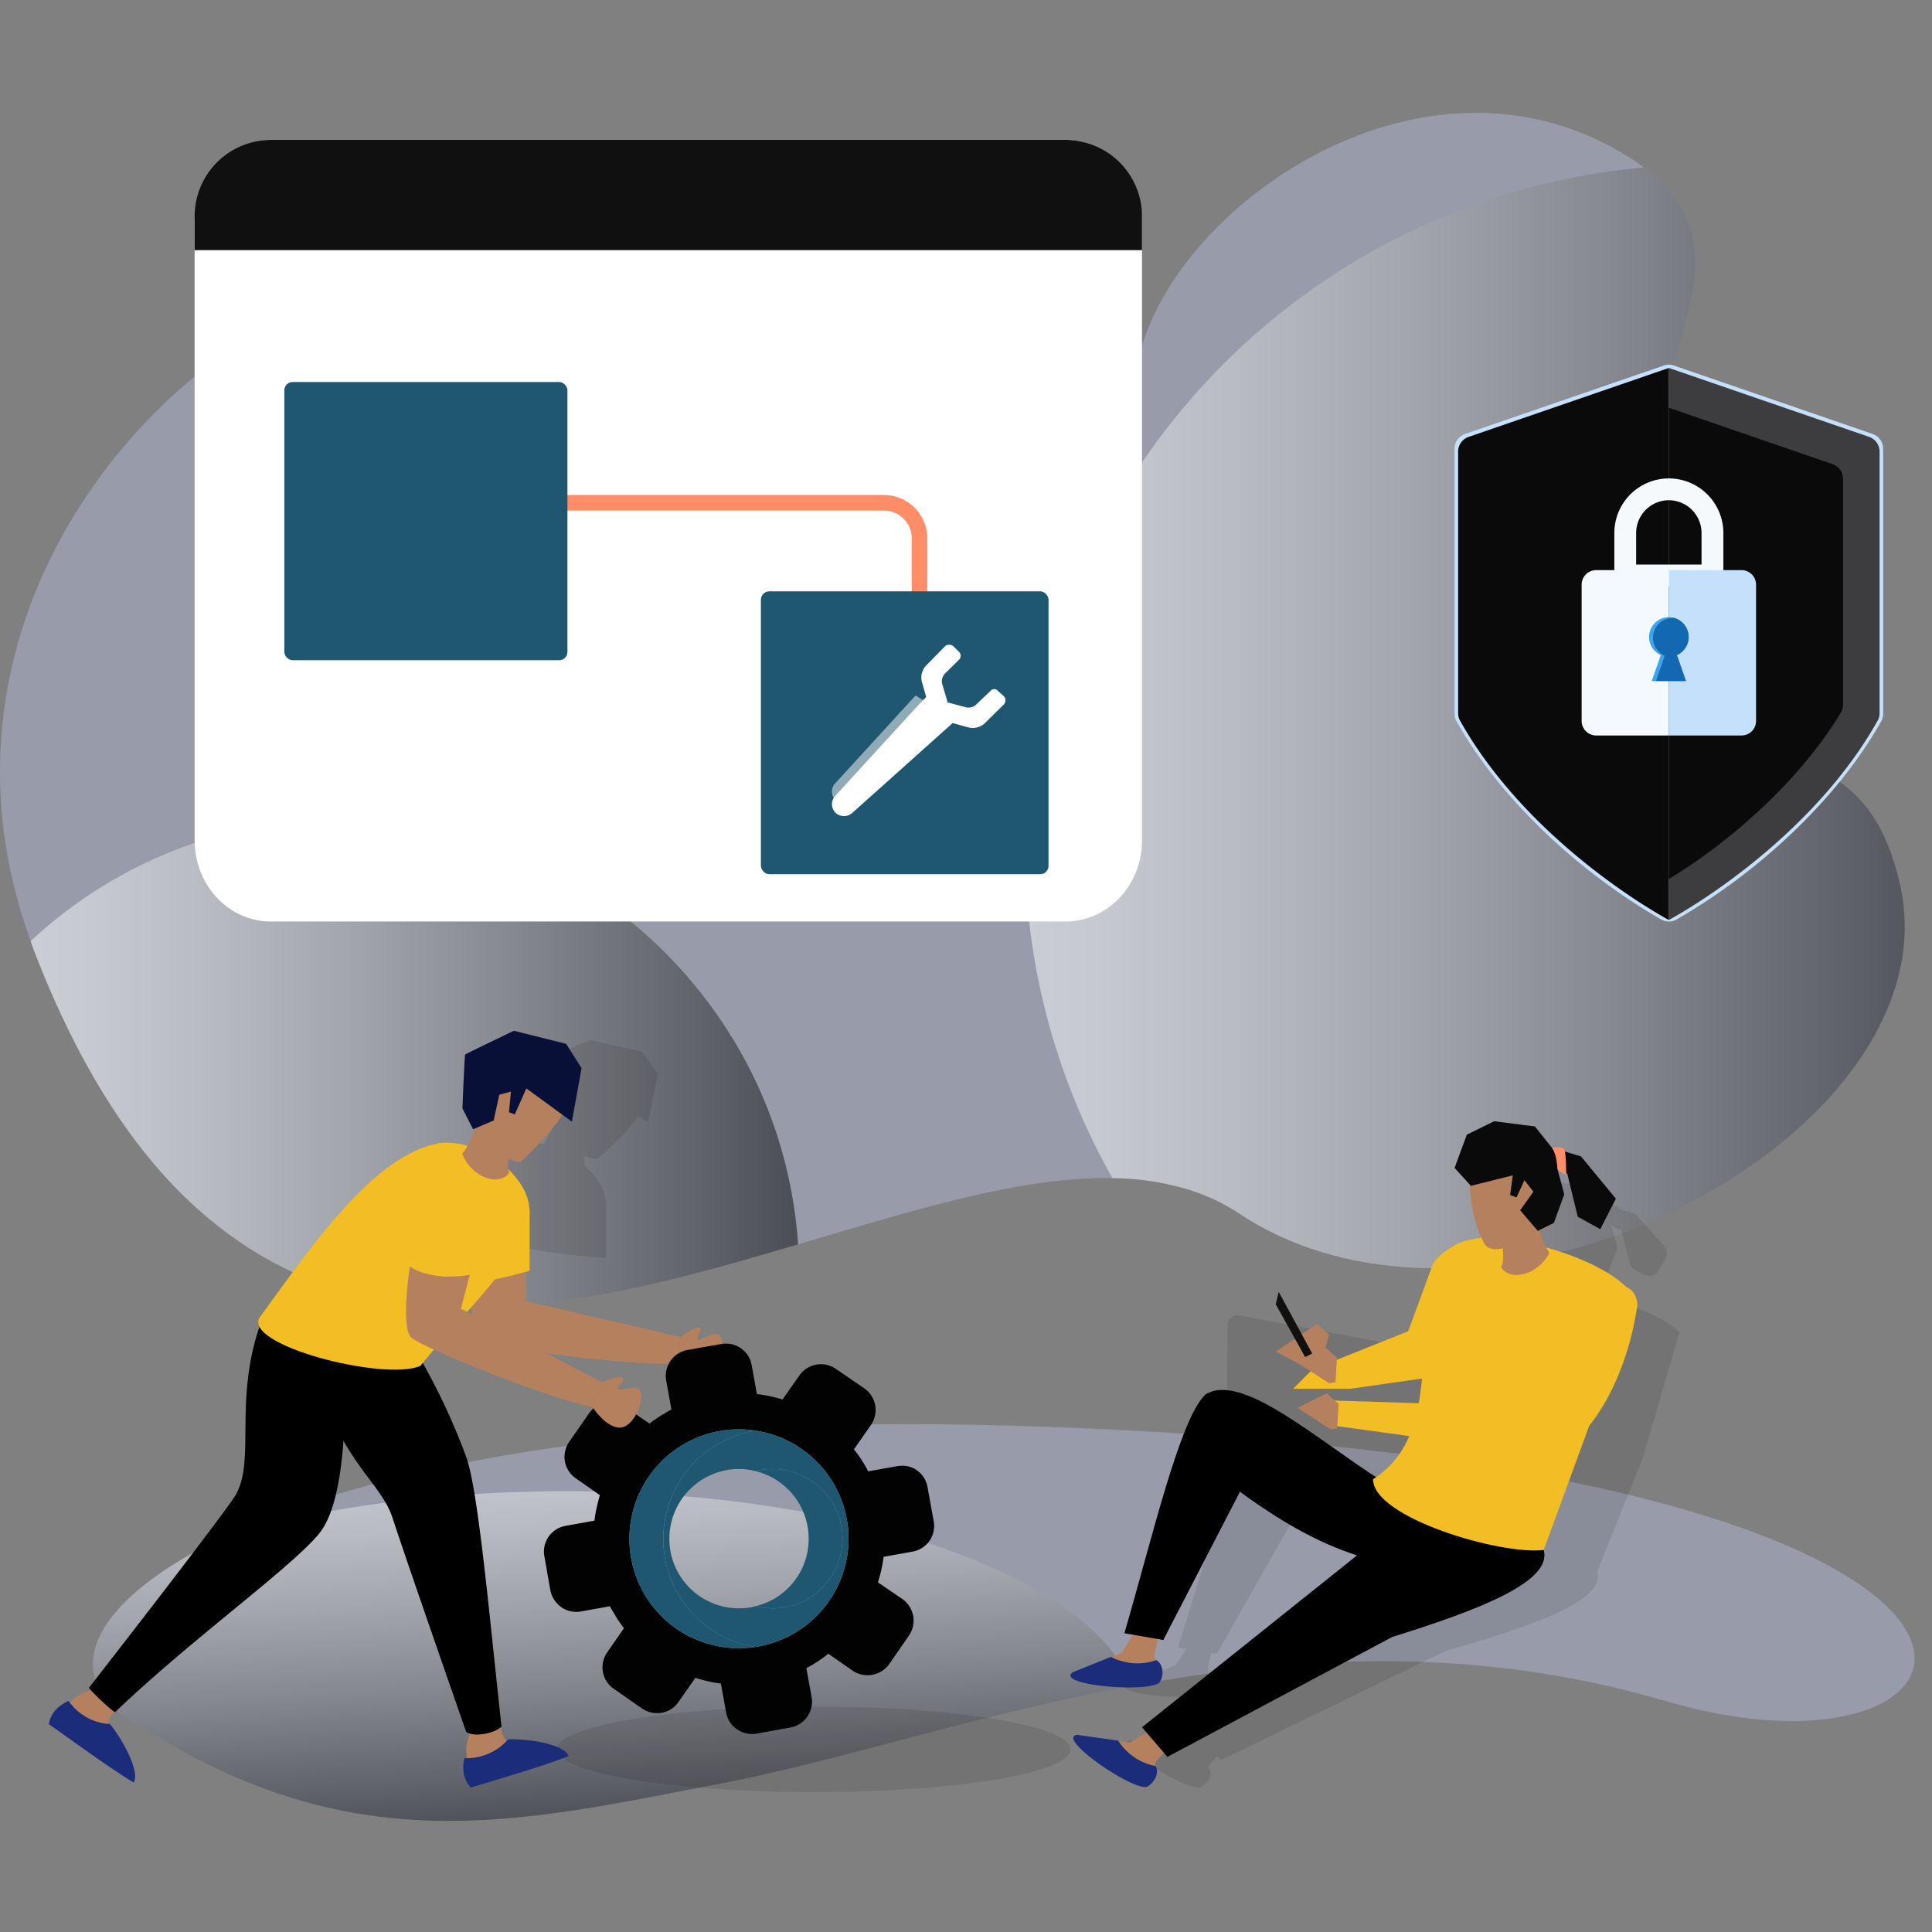 <svg xmlns="http://www.w3.org/2000/svg" xmlns:xlink="http://www.w3.org/1999/xlink" width="428" height="428" viewBox="0 0 428 428">
  <rect x="0" y="0" width="428" height="428" fill="#808080" stroke="none"/>
  <defs>
    <linearGradient id="linear-gradient" x1="0.382" y1="-0.143" x2="0.55" y2="0.881" gradientUnits="objectBoundingBox">
      <stop offset="0" stop-color="#fff"/>
      <stop offset="0.085" stop-color="#f5f5f5"/>
      <stop offset="0.229" stop-color="#dadada"/>
      <stop offset="0.413" stop-color="#afafaf"/>
      <stop offset="0.631" stop-color="#747474"/>
      <stop offset="0.876" stop-color="#292929"/>
      <stop offset="1"/>
    </linearGradient>
    <linearGradient id="linear-gradient-2" x1="0" y1="0.5" x2="1" y2="0.5" xlink:href="#linear-gradient"/>
    <clipPath id="clip-create_password">
      <rect width="428" height="428"/>
    </clipPath>
  </defs>
  <g id="create_password" clip-path="url(#clip-create_password)">
    <g id="Groupe_2821" data-name="Groupe 2821" transform="translate(-55 -107.792)">
      <g id="Groupe_2716" data-name="Groupe 2716" transform="translate(75.592 423.285)">
        <path id="Tracé_7613" data-name="Tracé 7613" d="M553.7,603.616c-42.168-12.424-82.164-10.01-118.14-3.361-34.608,6.4-65.474,16.761-90.917,21.593-44.721,8.5-82.306,18.474-131.963-14.664-14.871-9.938-7.279-26.6,22.957-40.488,31.81-14.7,88.677-26.386,170.841-24.146C658.373,549.374,633.422,627.165,553.7,603.616Z" transform="translate(-205.308 -542.274)" fill="rgba(189,197,234,0.4)"/>
        <path id="Tracé_7614" data-name="Tracé 7614" d="M435.564,590.412c-34.608,6.4-65.474,16.762-90.917,21.593-44.721,8.5-82.306,18.474-131.963-14.664-14.871-9.938-7.279-26.6,22.957-40.488,20.856-6.021,46.473-9.554,74.152-9.554C373.484,547.3,426.221,566.02,435.564,590.412Z" transform="translate(-205.308 -532.431)" opacity="0.5" fill="url(#linear-gradient)" style="mix-blend-mode: overlay;isolation: isolate"/>
      </g>
      <g id="Groupe_2717" data-name="Groupe 2717" transform="translate(55 132.792)">
        <path id="Tracé_7615" data-name="Tracé 7615" d="M472.888,687.934a44.011,44.011,0,0,0-13.578-5.95,59.255,59.255,0,0,0-14.522-1.888c-15.853-.316-33.91,4.234-52.982,9.764-5.494,1.574-11.024,3.219-16.658,4.9-27.084,8.051-55.536,15.959-82.2,13.72-16.028-1.332-31.425-6.3-45.529-17.182-15.817-12.11-29.954-31.6-41.5-61.521-.281-.734-.559-1.471-.769-2.2-12.669-34.715-6.474-67.436,9.027-93.331,29.99-50.148,94.8-74.854,125.981-39.334,37.058,42.168,77.442,38.319,98.58,19.211a45.521,45.521,0,0,0,12.947-19.492c10.708-32.614,63.2-67.643,106.663-41.257q2.308,1.416,4.2,2.834c29.744,22.327-9.2,51.476.734,97.284,10.323,47.769,46.228,17.954,56.027,61.731C631.586,670.3,528.74,724.957,472.888,687.934Z" transform="translate(-198.348 -444.094)" fill="rgba(189,197,234,0.4)"/>
        <path id="Tracé_7616" data-name="Tracé 7616" d="M322.6,679.918a44.015,44.015,0,0,0-13.578-5.95,59.247,59.247,0,0,0-14.522-1.888,149.8,149.8,0,0,1-19.247-66.7c-.107-2.414-.175-4.864-.175-7.314A150.457,150.457,0,0,1,412.253,448.186c29.744,22.327-9.2,51.476.734,97.284,10.323,47.769,46.228,17.954,56.027,61.731C481.3,662.281,378.449,716.941,322.6,679.918Z" transform="translate(-48.057 -436.078)" opacity="0.5" fill="url(#linear-gradient-2)" style="mix-blend-mode: overlay;isolation: isolate"/>
        <path id="Tracé_7617" data-name="Tracé 7617" d="M428.257,491.562A142.2,142.2,0,0,1,203.7,511.684c29.99-50.148,94.8-74.854,125.981-39.334C366.736,514.519,407.12,510.669,428.257,491.562Z" transform="translate(-187.87 -421.539)" opacity="0.5" fill="url(#linear-gradient-2)" style="mix-blend-mode: overlay;isolation: isolate"/>
        <path id="Tracé_7618" data-name="Tracé 7618" d="M370.647,591.225c-27.084,8.051-55.536,15.959-82.2,13.72-16.028-1.331-31.425-6.3-45.529-17.182-15.817-12.11-29.954-31.6-41.5-61.521-.281-.734-.559-1.471-.769-2.2a100.692,100.692,0,0,1,68.9-27.087,82.972,82.972,0,0,1,8.4.388,101.053,101.053,0,0,1,70.548,37.408c2.1,2.624,4.1,5.355,5.95,8.19A100.259,100.259,0,0,1,370.647,591.225Z" transform="translate(-193.847 -340.561)" opacity="0.5" fill="url(#linear-gradient-2)" style="mix-blend-mode: overlay;isolation: isolate"/>
      </g>
    </g>
    <g id="Groupe_2869" data-name="Groupe 2869" transform="translate(10.823 -80.649)">
      <path id="Tracé_7688" data-name="Tracé 7688" d="M277.925,129.686v137.1c0,9.913-7.533,18.006-16.928,18.006H84.934c-7.613,0-14.053-5.367-16.16-12.769a20.221,20.221,0,0,1-.727-5.237v-137.1a18.868,18.868,0,0,1,2.186-8.83,16.74,16.74,0,0,1,14.7-9.218H261a13.6,13.6,0,0,1,3.524.432,16.475,16.475,0,0,1,10.083,6.923A18.435,18.435,0,0,1,277.925,129.686Z" transform="translate(-35.756)" fill="#fff"/>
      <path id="Tracé_7689" data-name="Tracé 7689" d="M277.925,128.533v7.533H68.048v-7.533a16.954,16.954,0,0,1,16.886-16.89H261a14.475,14.475,0,0,1,3.524.4,16.91,16.91,0,0,1,13.4,16.485Z" transform="translate(-35.756 -0.003)" fill="#101011"/>
      <g id="Groupe_2849" data-name="Groupe 2849" transform="translate(86.302 190.301)">
        <path id="Tracé_7690" data-name="Tracé 7690" d="M286.71,331.377V287.005a6.143,6.143,0,0,0-6.141-6.141h-98.7v-3.457h98.7a9.61,9.61,0,0,1,9.6,9.6v44.372" transform="translate(-181.866 -277.407)" fill="#ff8d67"/>
      </g>
      <rect id="Rectangle_1" data-name="Rectangle 1" width="62.719" height="61.641" rx="1.846" transform="translate(52.164 165.274)" fill="#205770"/>
      <rect id="Rectangle_2" data-name="Rectangle 2" width="63.723" height="62.66" rx="1.846" transform="translate(157.74 211.651)" fill="#205770"/>
      <g id="Groupe_2851" data-name="Groupe 2851" transform="translate(320.576 365.196)">
        <g id="Groupe_2850" data-name="Groupe 2850" transform="translate(0 0)">
          <rect id="Rectangle_3" data-name="Rectangle 3" width="11.856" height="4.424" rx="0.694" transform="translate(0 10.267) rotate(-59.999)" fill="#e90566"/>
        </g>
      </g>
      <path id="Tracé_7691" data-name="Tracé 7691" d="M211.427,580.053V568.271c0-.035-.035-.067-.035-.1-.035-3.082-1.883-6.061-4.726-8.494a9.621,9.621,0,0,1,.067-2.157,5.88,5.88,0,0,0,2.74.685,59.358,59.358,0,0,0,9.178-9.487l2.123,1.406,2.157-10.752-3.422-4.9-11.574-2.6s-1.1.443-2.569,1.091l-.411-.2-.237.478c-3.152,1.37-7.466,3.289-7.568,3.391-.172.172-.617,10.822-.617,10.822l.924,1.609-.169.376c.274.237.513.513.787.755l.822,1.437.513-.207a26.487,26.487,0,0,1-1.781,3.563,16.721,16.721,0,0,0-6.3-.548c-8.32,1.437-16.229,7.843-23.869,16.093a144.144,144.144,0,0,0,43.661,9.588C211.218,580.085,211.32,580.085,211.427,580.053Z" transform="translate(-87.994 -220.818)" opacity="0.1" style="isolation: isolate"/>
      <path id="Tracé_7692" data-name="Tracé 7692" d="M625,631.211c-3.369-3.136-10.367-6.1-17.616-7.928a19.8,19.8,0,0,1-1.479-3.336c.816-.437,1.635-.876,2.569-1.408l.545-.249L611,613.3a2.355,2.355,0,0,0,.074-1.558l-1.284-4.378a4.623,4.623,0,0,0,1.941,1.2v-.325l.249.112,2.049,7.664a2.389,2.389,0,0,0,1.234,1.519l1.989,1a2.391,2.391,0,0,0,3.161-.966l1.491-2.661a2.384,2.384,0,0,0-.312-2.772L615.5,605.4a2.385,2.385,0,0,0-1.139-.7l-2.919-.807a1.183,1.183,0,0,0-.245-.589,4.722,4.722,0,0,0-2.339-.242h0l-.37-.026-3.066-3.508a2.4,2.4,0,0,0-1.523-.8l-7.46-.873a2.368,2.368,0,0,0-1.256.194l-4.579,2.052a2.39,2.39,0,0,0-1.24,1.287l-1.75,4.343a2.38,2.38,0,0,0,.526,2.581l1.648,1.651a2.379,2.379,0,0,1,.676,1.508,26.8,26.8,0,0,0,2.508,9.818,19.135,19.135,0,0,0-3.034.558,9.669,9.669,0,0,0-2.747.979,12.639,12.639,0,0,0-4.968,3.738l-10.86,13.983a2.393,2.393,0,0,1-2.339.883l-6.8-1.307.029-3.129.029-1.3a2.056,2.056,0,0,0-1.775-1.946l-32.944-6.182a2.173,2.173,0,0,0-2.69,1.921l-.041,3.722-.169,17.1a2.053,2.053,0,0,0,1.772,1.946l.166.032h0l-.5-.093a1.492,1.492,0,0,0-1.351.4,1.052,1.052,0,0,0-.4.641l-.484,2.056a1.307,1.307,0,0,0,1.033,1.533c.034.007.067.012.1.016l3.606.675c-4.748,9.158-9.8,28.257-14.738,43.61l1.877.3-2.4,3.607-2.3.927c-.054-.026-.105-.038-.156-.064l-8.447,3.1c-4.057,2.636,16.826,4.219,19.238,2.049.908-1.3.94-3.572-.727-4.49-.061.016-.124.029-.185.045l-.271-.9.759-3.4,1.227.195,15.723-27.713a2.384,2.384,0,0,1,3.25-.9c.043.024.085.05.125.076a98.7,98.7,0,0,0,19.5,10.032,2.377,2.377,0,0,1,.561,4.152l-43.881,31.959,1,1.061-3.665,2-2.5-.242c-.035-.047-.076-.076-.112-.128l-9.041-1.157c-5,.43,12.078,11.255,15.395,10.484,1.518-.7,2.847-2.651,1.938-4.2-.064-.013-.121-.038-.185-.051l.285-.9,1.74-1.731.777.825,49.655-24.129a2.417,2.417,0,0,1,.389-.147c19.5-5.525,35.258-11.189,33.312-17.476l10.1-25.127m-40.124,2.5-6.587-1.237,6.042.749.743.095c-.056.136-.127.263-.19.4Zm-4.089-9.9a2.768,2.768,0,0,0,.664.118,11.952,11.952,0,0,0,6.45-1.854c-.178,1.571-.4,3.123-.7,4.637l-1.848-.051-12.788-.37a2.39,2.39,0,0,1-2.32-2.413h0a2.389,2.389,0,0,1,3.065-2.269Zm1.237,14.216a18.891,18.891,0,0,1-3,2.712,2.363,2.363,0,0,1-2.607.089c-2.847-1.721-5.781-3.606-8.709-5.484Z" transform="translate(-263.745 -255.479)" opacity="0.1" style="isolation: isolate"/>
      <g id="Groupe_2857" data-name="Groupe 2857" transform="translate(226.32 329.04)">
        <g id="Groupe_2852" data-name="Groupe 2852" transform="translate(0.623 134.781)">
          <path id="Tracé_7693" data-name="Tracé 7693" d="M501.147,853.8l-4.725,2.838-7.484-.8,12.29,8.379.976-3.395,2.986-3.258Z" transform="translate(-483.863 -853.804)" fill="#b5805d"/>
          <path id="Tracé_7694" data-name="Tracé 7694" d="M496.487,863.154a12.515,12.515,0,0,1-8.292-5.631l-9.041-1.268c-5,.472,12.075,12.352,15.392,11.5C496.069,866.989,497.395,864.851,496.487,863.154Z" transform="translate(-478.244 -855.092)" fill="#1b2c7b"/>
        </g>
        <g id="Groupe_2853" data-name="Groupe 2853" transform="translate(49.327 25.698)">
          <path id="Tracé_7695" data-name="Tracé 7695" d="M630.3,628.949c-8.3,13.269,8.518,34.8-14.369,25.36l-22.307,3.186H580.88l6.373-6.373h3.187l15.933-6.373,5.475-14.918C617.476,621.686,633.544,622.534,630.3,628.949Z" transform="translate(-580.88 -623.93)" fill="#f3be23"/>
        </g>
        <path id="Tracé_7696" data-name="Tracé 7696" d="M599.32,759.688c1.945,6.925-13.926,13.161-33.518,19.245l-49.844,26.583-5.631-6.558,51.1-40.85c8.789-5.169,19.375-9.761,27.74-6.68Z" transform="translate(-494.48 -664.705)"/>
        <g id="Groupe_2854" data-name="Groupe 2854" transform="translate(0 113.226)">
          <path id="Tracé_7697" data-name="Tracé 7697" d="M496.122,808.38l-2.715,4.485-6.858,3.037,14.94,1.1-.926-3.409.876-4.29Z" transform="translate(-481.984 -808.38)" fill="#b5805d"/>
          <path id="Tracé_7698" data-name="Tracé 7698" d="M495.965,820.556a12.763,12.763,0,0,1-10.067-.723l-8.447,3.4c-4.057,2.895,16.826,4.631,19.241,2.25C497.6,824.062,497.632,821.563,495.965,820.556Z" transform="translate(-476.931 -814.398)" fill="#1b2c7b"/>
        </g>
        <path id="Tracé_7699" data-name="Tracé 7699" d="M578.046,733.759c-19.971,3.445-36.912-6.16-50.348-15.985l-16.979,32.842-8.62-1.5c6.077-20.742,12.326-47.711,17.976-52.9,7.9-4.977,24.429,9.8,38.393,18.716Z" transform="translate(-490.156 -635.694)"/>
        <path id="Tracé_7700" data-name="Tracé 7700" d="M618.191,677.844c0,8.5,28.135,16.81,37.807,15.672l20.2-55.171c-2.186-8.674-34.146-18.384-40.911-11.52C624.813,641.257,635.31,666.907,618.191,677.844Z" transform="translate(-551.158 -598.533)" fill="#f3be23"/>
        <g id="Groupe_2855" data-name="Groupe 2855" transform="translate(85.095)">
          <path id="Tracé_7701" data-name="Tracé 7701" d="M677.392,623.468c1.02-1.606.13-6.243-.5-10.471l7.795-2.559c.822,3.9,1.826,7.453,3.4,9.888C685.524,625.269,679.339,626.712,677.392,623.468Z" transform="translate(-667.099 -591.143)" fill="#b5805d"/>
          <path id="Tracé_7702" data-name="Tracé 7702" d="M666.869,602.347c1.842,1.424,4.809,1.252,14.521-4.818l.389-16.992-17.017-1.319C661.857,585.32,663.561,597.5,666.869,602.347Z" transform="translate(-659.944 -574.737)" fill="#b5805d"/>
          <path id="Tracé_7703" data-name="Tracé 7703" d="M656.254,580.115l3.612,3.97,9.281-2.32-.593,4.37,1.416.513,1.756-3.813,1.993,2.547-2.942,4.11,3.917,4.583,3.553-1.783,2.3-6.323-1.519-5.674,2.188,1.088,2.325,9.546,4.988,2.757,3.453-6.753-7.714-9.36-6.494-1.968-3.723-4.672-9.03-1.161-6.06,2.983Z" transform="translate(-656.254 -569.776)" fill="#0a0a0a"/>
          <path id="Tracé_7704" data-name="Tracé 7704" d="M701.591,582c1.163,1.431,1.252,4.687,1.252,4.687a4.639,4.639,0,0,0,1.941,1.322s.064-5.287-.532-5.777S701.591,582,701.591,582Z" transform="translate(-680.077 -576.162)" fill="#ff8d67"/>
        </g>
        <g id="Groupe_2856" data-name="Groupe 2856" transform="translate(50.295 36.251)">
          <path id="Tracé_7705" data-name="Tracé 7705" d="M645.045,683.642l-30.21-4.1-16.8-2.292.354-5.475,17.473.555,26.481.812,8.494-20.892c2.578-5.341,14.777-9.685,15.327-1.644C663.3,670.363,652.544,684.509,645.045,683.642Z" transform="translate(-590.86 -646.169)" fill="#f3be23"/>
          <path id="Tracé_7706" data-name="Tracé 7706" d="M592.02,699.152l-2.618-2.373-6.483,3.227,7.32,4.767,1.453-.175Z" transform="translate(-582.919 -672.763)" fill="#b5805d"/>
        </g>
      </g>
      <ellipse id="Ellipse_2" data-name="Ellipse 2" cx="56.859" cy="9.481" rx="56.859" ry="9.481" transform="translate(112.603 458.698)" opacity="0.1" style="isolation: isolate"/>
      <g id="Groupe_2867" data-name="Groupe 2867" transform="translate(0.001 308.995)">
        <g id="Groupe_2858" data-name="Groupe 2858" transform="translate(91.586 31.708)">
          <path id="Tracé_7707" data-name="Tracé 7707" d="M241.4,630.519l-.664,5.924c-11.549.332-40.034-3.362-42.9-4.991-1.631-1.1-2.929-6.456-3.8-12.715-1.1-8.02-1.4-17.47-.532-21.4.8-4.924,12.48-3.926,13.547,4.3v20.93Z" transform="translate(-193.004 -594.356)" fill="#b5805d"/>
          <path id="Tracé_7708" data-name="Tracé 7708" d="M293.619,674.093s3.8,3.5,6.775,2.9c3.171-.641,4-7.3,2.581-8.961s-4.436,1.514-4.895.58,1.139-1.644.427-2.412-4.232,2.021-4.232,2.021Z" transform="translate(-245.874 -632.039)" fill="#b5805d"/>
          <path id="Tracé_7709" data-name="Tracé 7709" d="M207.921,603.239v12.989c-3.327.966-10.286,2.7-13.881,2.929-1.1-8.02-1.4-17.47-.532-21.4C194.308,592.834,206.854,595.02,207.921,603.239Z" transform="translate(-193.005 -594.775)" fill="#f3be23"/>
        </g>
        <g id="Groupe_2862" data-name="Groupe 2862" transform="translate(109.67 69.308)">
          <g id="Groupe_2859" data-name="Groupe 2859" transform="translate(35.288 27.782)">
            <path id="Tracé_7710" data-name="Tracé 7710" d="M336.1,744.872a15.459,15.459,0,0,0-17.943-12.49,9.665,9.665,0,0,0-1.061.241,15.466,15.466,0,0,0-11.367,17.737c.035.137.067.309.1.446a15.31,15.31,0,0,0,11.3,11.711,14.822,14.822,0,0,0,6.507.237,15.393,15.393,0,0,0,12.635-13.834,14.636,14.636,0,0,0-.172-4.041Z" transform="translate(-305.477 -732.137)" fill="none"/>
          </g>
          <g id="Groupe_2861" data-name="Groupe 2861">
            <path id="Tracé_7711" data-name="Tracé 7711" d="M312.811,719.664a5.777,5.777,0,0,0,4.656-6.711l-1.37-7.568a5.8,5.8,0,0,0-2.773-4.006,5.66,5.66,0,0,0-3.528-.685,1.632,1.632,0,0,0-.411.035l-1.061.2-5.376.958a27.306,27.306,0,0,0-3.152-4.863l3.767-5.41a5.845,5.845,0,0,0-1.437-8.082l-6.335-4.347a5.818,5.818,0,0,0-3.286-1.029,5.65,5.65,0,0,0-2.98.822.734.734,0,0,0-.274.172c-.207.137-.411.274-.583.411l-.376.376a4.172,4.172,0,0,0-.583.72l-2.122,3.011-1.609,2.294a33.309,33.309,0,0,0-5.685-1.2l-1.163-6.437a5.725,5.725,0,0,0-5.376-4.726.047.047,0,0,0-.067,0l0,0a5.136,5.136,0,0,0-1.265.07l-7.5,1.335a5.829,5.829,0,0,0-4.726,6.743l1.163,6.44c-.341.169-.685.376-1.026.58a35.338,35.338,0,0,0-3.837,2.536l-5.376-3.7a5.82,5.82,0,0,0-6.643.035,6.211,6.211,0,0,0-1.4,1.437l-4.35,6.264a5.785,5.785,0,0,0,1.407,8.059l.033.023,5.341,3.735c-.274.924-.513,1.883-.72,2.842a26.894,26.894,0,0,0-.478,2.807l-6.437,1.163a5.792,5.792,0,0,0-4.66,6.737v.009l1.335,7.568a6,6,0,0,0,3.9,4.452,6.068,6.068,0,0,0,2.842.2l6.437-1.163a11.781,11.781,0,0,0,.72,1.234,28.106,28.106,0,0,0,2.4,3.63l-3.7,5.343a5.774,5.774,0,0,0,1.388,8.047l.05.035,6.3,4.382a5.625,5.625,0,0,0,2.98,1h.035a5.622,5.622,0,0,0,5-2.431l3.767-5.376a31.453,31.453,0,0,0,5.65,1.268l.2,1.091.959,5.275a5.627,5.627,0,0,0,2.534,3.837,5.774,5.774,0,0,0,4.213.889l7.533-1.37a5.824,5.824,0,0,0,4.656-6.778l-1.163-6.37a28.317,28.317,0,0,0,4.863-3.184l3.7,2.569,1.714,1.2a5.91,5.91,0,0,0,7.017-.344,5.533,5.533,0,0,0,1.061-1.128l4.385-6.335a5.831,5.831,0,0,0-1.471-8.082l-5.41-3.7a31.459,31.459,0,0,0,1.268-5.65Zm-62.357,1.507a24.242,24.242,0,0,1,19.494-28.2l.095-.017a23.353,23.353,0,0,1,8.012-.067,24.171,24.171,0,0,1,20.168,19.656,22.922,22.922,0,0,1,.376,4.315,24.258,24.258,0,0,1-19.962,23.833c-.237.032-.446.067-.685.1A24.207,24.207,0,0,1,250.453,721.172Z" transform="translate(-231.113 -673.591)" fill="#020202"/>
            <g id="Groupe_2860" data-name="Groupe 2860" transform="translate(18.94 18.981)">
              <path id="Tracé_7712" data-name="Tracé 7712" d="M305.727,750.9c.035.137.067.309.1.446A15.309,15.309,0,0,0,317.12,763.05l.008,0a15.389,15.389,0,0,0-.026-29.891l-.008,0A15.465,15.465,0,0,0,305.727,750.9Z" transform="translate(-289.129 -723.872)" fill="none"/>
              <path id="Tracé_7713" data-name="Tracé 7713" d="M341.472,744.877A15.346,15.346,0,0,1,330,762.512l-.008,0,.009,0a14.823,14.823,0,0,0,6.507.237,15.393,15.393,0,0,0,12.635-13.834,14.638,14.638,0,0,0-.172-4.041v-.008a15.459,15.459,0,0,0-17.943-12.49,9.626,9.626,0,0,0-1.053.239A15.41,15.41,0,0,1,341.472,744.877Z" transform="translate(-302.002 -723.336)" fill="#205770"/>
              <path id="Tracé_7714" data-name="Tracé 7714" d="M278.925,742.189a23.4,23.4,0,0,1-.376-5.07,24.265,24.265,0,0,1,19.965-23.148,2.818,2.818,0,0,1,.513-.067h0a23.353,23.353,0,0,0-8.012.067,24.245,24.245,0,0,0,7.822,47.85A24.278,24.278,0,0,1,278.925,742.189Z" transform="translate(-271.027 -713.59)" fill="#205770"/>
              <path id="Tracé_7715" data-name="Tracé 7715" d="M307.924,762.055a24.258,24.258,0,0,0,19.962-23.833,22.922,22.922,0,0,0-.377-4.315,24.172,24.172,0,0,0-20.166-19.656h0a2.824,2.824,0,0,0-.513.067,24.265,24.265,0,0,0-19.965,23.148,23.4,23.4,0,0,0,.376,5.07,24.278,24.278,0,0,0,19.912,19.632l.088-.011C307.477,762.122,307.685,762.087,307.924,762.055Zm-1.58-8.7a15.418,15.418,0,0,1-17.906-12.4,16.2,16.2,0,0,1-.242-2.874,15.454,15.454,0,0,1,12.67-15.1,14.508,14.508,0,0,1,6.437.237l.009,0a9.626,9.626,0,0,1,1.053-.239,15.459,15.459,0,0,1,17.943,12.49v.008a14.637,14.637,0,0,1,.172,4.041,15.393,15.393,0,0,1-12.635,13.834,14.822,14.822,0,0,1-6.507-.237l-.009,0a8.09,8.09,0,0,1-.986.24Z" transform="translate(-279.341 -713.938)" fill="#205770"/>
            </g>
          </g>
        </g>
        <g id="Groupe_2863" data-name="Groupe 2863" transform="translate(55.448 58.451)">
          <path id="Tracé_7717" data-name="Tracé 7717" d="M202.5,851.339a5.765,5.765,0,0,0,1.284,3.094c1.256,1.635-8.12,5.376-8.12,5.376a7.162,7.162,0,0,1-.564-5.162,8.155,8.155,0,0,0,.28-4.426Z" transform="translate(-157.839 -755.546)" fill="#b5805d"/>
          <path id="Tracé_7718" data-name="Tracé 7718" d="M116.848,658.33c8.237,30.028,17.757,32.8,20.733,41.985s16.277,47.294,16.277,47.294c1.673,1.122,5.918.472,7.823-1.169-2.636-23.964-5.115-52.087-7.791-59.684a144.137,144.137,0,0,0-19.477-36.045Z" transform="translate(-116.848 -650.711)"/>
          <path id="Tracé_7719" data-name="Tracé 7719" d="M193.706,862.493c-.569,2.693-.1,4.875,1.453,6.523,7.476-2.314,14.812-4.388,21.644-6.966-.864-2.671-9.1-3.92-13.4-3.725A12.228,12.228,0,0,1,193.706,862.493Z" transform="translate(-157.112 -759.795)" fill="#1b2c7b"/>
        </g>
        <g id="Groupe_2864" data-name="Groupe 2864" transform="translate(0 61.73)">
          <path id="Tracé_7720" data-name="Tracé 7720" d="M18.889,838.016a5.852,5.852,0,0,0-1.635,2.878c-.217.733-1.38.526-2.8.029a41.392,41.392,0,0,1-6.447-3.165,6.657,6.657,0,0,1,.918-1.482,7.055,7.055,0,0,1,2.874-2.142,7.94,7.94,0,0,0,1.954-1.039,5.545,5.545,0,0,0,1.679-1.431l1.033,1.9,2.355,4.353Z" transform="translate(-4.208 -749.076)" fill="#b5805d"/>
          <path id="Tracé_7721" data-name="Tracé 7721" d="M75.482,663.715a235.779,235.779,0,0,1-.443,24.123c-.647,7.807-2.008,14.423-4.516,18.349-4.356,6.778-28.614,23.951-45.988,40.656-.555-.083-5.774-5-5.781-5.427,0,0,26.583-34.063,32.065-42.033s-.937-22.842,7.165-41.762Z" transform="translate(-9.856 -657.622)"/>
          <path id="Tracé_7722" data-name="Tracé 7722" d="M19.067,857.6a1.918,1.918,0,0,1-.309.854C12.538,854.606,6.429,850.044,0,845.525c.373-2.266,1.8-3.929,4.324-5.156a5.235,5.235,0,0,0,.392.481,11.878,11.878,0,0,0,5.2,3.885,11.179,11.179,0,0,0,3.126.733c.166.032.325.009.491.038C16.02,848.492,19.513,854.728,19.067,857.6Z" transform="translate(-0.001 -753.649)" fill="#1b2c7b"/>
        </g>
        <path id="Tracé_7723" data-name="Tracé 7723" d="M98.117,618.451c-3.986,6.134,27.425,14.236,35.525,10.806,11.074-13.636,21.268-21.714,24.229-33.773.36-8.542-11.415-16.765-20.1-15.58C123.639,582.581,110.589,601.223,98.117,618.451Z" transform="translate(-51.375 -554.994)" fill="#f3be23"/>
        <g id="Groupe_2865" data-name="Groupe 2865" transform="translate(79.136 31.826)">
          <path id="Tracé_7724" data-name="Tracé 7724" d="M210.2,640.633v.035l-2.129,5.523c-11.249-2.53-37.906-13.244-40.267-15.542-1.466-1.664-1.234-8.384-.233-15.542,1.029-7.453,2.895-15.341,4.556-18.569,2.03-4.56,13.046-.664,12.049,7.556l-3.3,12.744-1.962,7.518Z" transform="translate(-166.767 -594.603)" fill="#b5805d"/>
          <path id="Tracé_7725" data-name="Tracé 7725" d="M253.861,695.922s2.8,4.34,5.837,4.508c3.227.172,5.7-6.067,4.739-8.031s-4.672.354-4.882-.664,1.519-1.306,1.016-2.227-4.6.892-4.6.892Z" transform="translate(-212.532 -644.336)" fill="#b5805d"/>
        </g>
        <g id="Groupe_2866" data-name="Groupe 2866" transform="translate(91.577)">
          <path id="Tracé_7726" data-name="Tracé 7726" d="M203.4,578.325c-.873-1.737.449-6.4,1.471-10.677l-7.565-3.327c-1.186,3.923-2.521,7.467-4.318,9.815C195.09,579.43,201.151,581.47,203.4,578.325Z" transform="translate(-192.985 -546.865)" fill="#b5805d"/>
          <path id="Tracé_7727" data-name="Tracé 7727" d="M206.834,557.7c-3.792.226-8.056-5.567-12.186-9.659l7.661-18.4,16.957,8.731C218.856,545.53,213.061,551.658,206.834,557.7Z" transform="translate(-193.859 -528.641)" fill="#b5805d"/>
          <path id="Tracé_7728" data-name="Tracé 7728" d="M195.431,549.356l4.56-1.934,1.243-5.707,2.588-.708-.443,4.563,1.3.513,2.543-5.777,10.1,7.37,2.138-11.854-3.417-5.395-11.584-2.89s-10.618,5.093-10.778,5.267-.612,11.931-.612,11.931Z" transform="translate(-193.029 -527.536)" fill="#091038"/>
        </g>
        <path id="Tracé_7729" data-name="Tracé 7729" d="M185.188,603.3l-3.932,13.382c-4.095.765-10.29.628-13.786-2.2,1.033-7.454,2.492-14.869,4.155-18.1C173.656,591.824,186.189,595.081,185.188,603.3Z" transform="translate(-88 -562.624)" fill="#f3be23"/>
      </g>
      <path id="Tracé_7730" data-name="Tracé 7730" d="M701.966,339.462c-17.578-10.083-35.366-26.194-45.283-43.847a3.345,3.345,0,0,1-.449-1.718V235.237a3.457,3.457,0,0,1,2.361-3.314l43.973-15.14a3.331,3.331,0,0,1,2.278,0l43.974,15.14a3.453,3.453,0,0,1,2.361,3.314v58.658a3.376,3.376,0,0,1-.446,1.718c-9.92,17.653-27.709,33.766-45.283,43.847a3.416,3.416,0,0,1-3.486,0" transform="translate(-344.828 -55.145)" fill="#c5e0fb" fill-rule="evenodd"/>
      <path id="Tracé_7731" data-name="Tracé 7731" d="M802.515,296.272c-13.04,23.256-36.908,38.986-46.233,44.132V218.1L800.6,233.356a3.452,3.452,0,0,1,2.365,3.311v57.892a3.366,3.366,0,0,1-.446,1.715" transform="translate(-397.4 -55.94)" fill="#3d3d3f" fill-rule="evenodd"/>
      <path id="Tracé_7732" data-name="Tracé 7732" d="M658.356,296.272c13.037,23.256,36.905,38.986,46.233,44.132V218.1l-44.318,15.261a3.452,3.452,0,0,0-2.365,3.311v57.892a3.343,3.343,0,0,0,.449,1.715" transform="translate(-345.707 -55.94)" fill="#0a0a0a" fill-rule="evenodd"/>
      <path id="Tracé_7733" data-name="Tracé 7733" d="M794.873,302.431V252.489a3.446,3.446,0,0,0-2.361-3.311l-36.23-12.48V341.108c14.525-8.843,29.439-22.5,38.091-36.867a3.354,3.354,0,0,0,.5-1.81" transform="translate(-397.4 -65.714)" fill="#0a0a0a" fill-rule="evenodd"/>
      <path id="Tracé_7734" data-name="Tracé 7734" d="M742.907,274.507a7.273,7.273,0,0,0-7.247,7.247v7.008h14.49v-7.008a7.274,7.274,0,0,0-7.243-7.247m0-4.828a12.1,12.1,0,0,1,12.078,12.074v9.42a2.416,2.416,0,0,1-2.415,2.415H733.245a2.416,2.416,0,0,1-2.415-2.415v-9.42A12.1,12.1,0,0,1,742.9,269.677Z" transform="translate(-384.026 -83.044)" fill="#f6f9fc"/>
      <path id="Tracé_7735" data-name="Tracé 7735" d="M756.282,312.491h16.1a3.227,3.227,0,0,1,3.218,3.22v30.194a3.227,3.227,0,0,1-3.219,3.222h-16.1Z" transform="translate(-397.4 -105.542)" fill="#c5e0fb" fill-rule="evenodd"/>
      <path id="Tracé_7736" data-name="Tracé 7736" d="M718.785,312.491h16.1v36.634h-16.1a3.227,3.227,0,0,1-3.219-3.222V315.711a3.227,3.227,0,0,1,3.219-3.219" transform="translate(-376.006 -105.542)" fill="#f3f9ff" fill-rule="evenodd"/>
      <path id="Tracé_7737" data-name="Tracé 7737" d="M751.417,334.45a4.392,4.392,0,0,1,1.787,8.4l.112.312,1.9,5.443h-7.594l1.9-5.443.112-.312a4.392,4.392,0,0,1,1.787-8.4" transform="translate(-392.536 -117.08)" fill="#3ea5ec" fill-rule="evenodd"/>
      <path id="Tracé_7738" data-name="Tracé 7738" d="M753.61,334.814a4.393,4.393,0,0,1,.564,8.231l.112.312,1.9,5.443h-6.661l1.842-5.283.108-.312a4.393,4.393,0,0,1,1.791-8.4c.118,0,.232,0,.347.013" transform="translate(-393.506 -117.265)" fill="#1369b1" fill-rule="evenodd"/>
      <g id="Groupe_2868" data-name="Groupe 2868" transform="translate(173.483 223.472)">
        <path id="Tracé_7739" data-name="Tracé 7739" d="M366.349,384.521a2.774,2.774,0,0,0,3.8,0l21.737-19.461.408-.4,3.4.94a3.913,3.913,0,0,0,3.8-.94l4.213-4.162a1.394,1.394,0,0,0,0-1.743l-1.358-1.211a1.029,1.029,0,0,0-1.631,0L397.6,360.5a2.43,2.43,0,0,1-2.31.672l-4.076-1.074-1.224-4.162a2.463,2.463,0,0,1,.679-2.282l3.126-3.088a1.207,1.207,0,0,0,0-1.609l-1.358-1.342a1.441,1.441,0,0,0-1.769,0l-4.072,4.159a3.867,3.867,0,0,0-1.091,3.76l.953,3.355-2.31,2.415-17.8,19.461A2.693,2.693,0,0,0,366.349,384.521Z" transform="translate(-365.586 -347.309)" fill="#fff"/>
      </g>
      <path id="Tracé_7740" data-name="Tracé 7740" d="M366.349,394.147a2.774,2.774,0,0,0,3.8,0l21.737-19.461a30.549,30.549,0,0,1-7.607-3.624.134.134,0,0,1-.137-.13v0l-17.8,19.46A2.693,2.693,0,0,0,366.349,394.147Z" transform="translate(-192.102 -136.249)" fill="#fff" opacity="0.5" style="isolation: isolate"/>
      <path id="Tracé_7741" data-name="Tracé 7741" d="M580.4,659.984l-2.633-2.357-9.195,6.15,7.913,4.128,1.9-.657Z" transform="translate(-296.779 -283.693)" fill="#b5805d"/>
      <path id="Tracé_7742" data-name="Tracé 7742" d="M580.01,665.2l-7.257-13.019.669-2.748,7.45,13.75" transform="translate(-300.962 -282.596)" fill="#11100f"/>
      <path id="Tracé_7743" data-name="Tracé 7743" d="M591.265,677.587l-2.618-2.373-6.484,3.227,7.32,4.767,1.453-.175Z" transform="translate(-305.907 -296.14)" fill="#b5805d"/>
    </g>
  </g>
</svg>
